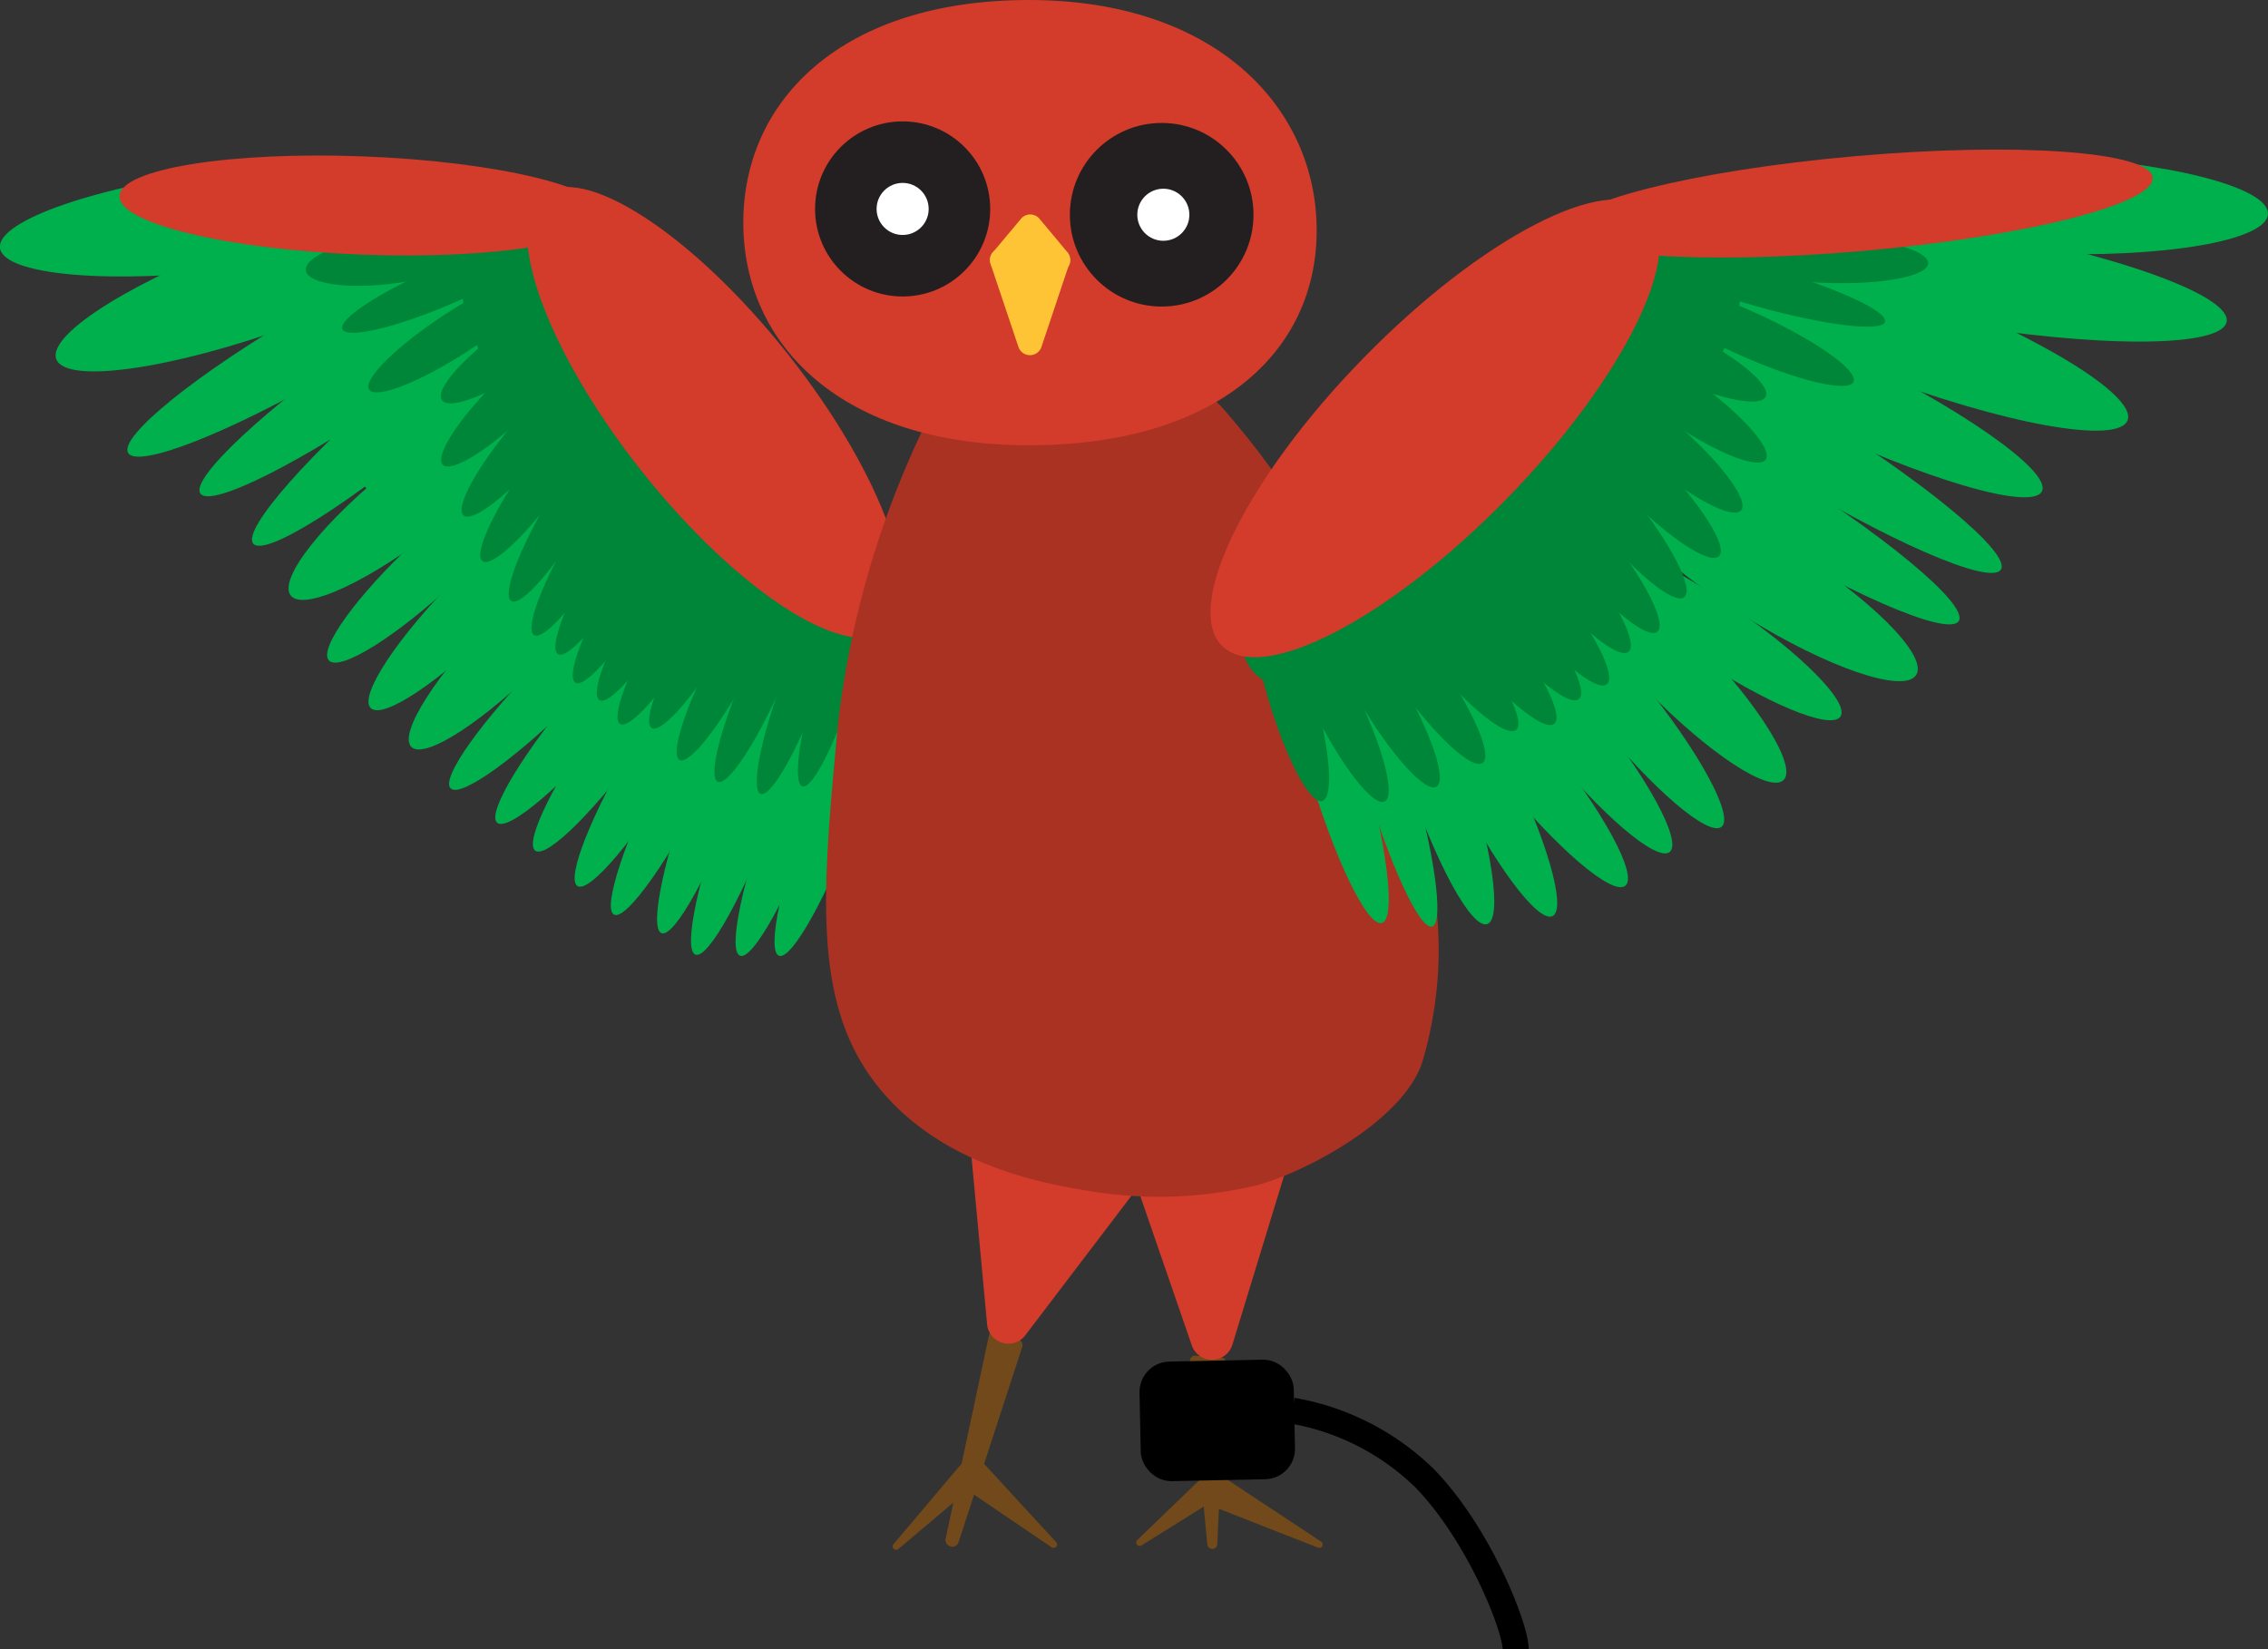 <svg xmlns="http://www.w3.org/2000/svg" viewBox="0 0 261.34 190.08"><rect x="0" y="0" width="261.34" height="190.08" fill="#333333" stroke="none"/><defs><style>.cls-1{fill:#00b04c;}.cls-2{fill:#008639;}.cls-3{fill:#d33b2a;}.cls-4{fill:#71491a;}.cls-5{fill:#a93223;}.cls-6{fill:#231f20;}.cls-7{fill:#fff;}.cls-8{fill:#ffc435;}.cls-10,.cls-9{stroke:#000;stroke-miterlimit:10;stroke-width:3px;}.cls-10{fill:none;}</style></defs><g id="torso"><g id="back_wing" data-name="back wing"><ellipse class="cls-1" cx="91.99" cy="92.19" rx="19.18" ry="2.85" transform="translate(-26.55 146.14) rotate(-69.54)"/><ellipse class="cls-1" cx="86.85" cy="92.06" rx="19.18" ry="2.85" transform="translate(-29.77 141.24) rotate(-69.54)"/><ellipse class="cls-1" cx="82.94" cy="89.58" rx="19.18" ry="2.85" transform="translate(-29.99 135.97) rotate(-69.54)"/><ellipse class="cls-1" cx="79.4" cy="88.3" rx="19.18" ry="2.85" transform="translate(-35.21 119.35) rotate(-63.2)"/><ellipse class="cls-1" cx="60.11" cy="73.27" rx="18.05" ry="3.9" transform="translate(-34.24 64.34) rotate(-45.23)"/><ellipse class="cls-1" cx="76.05" cy="86.29" rx="18.46" ry="2.96" transform="translate(-37.07 107.15) rotate(-59.06)"/><ellipse class="cls-1" cx="72.32" cy="83.21" rx="18.25" ry="2.99" transform="translate(-37.45 93.5) rotate(-54.36)"/><ellipse class="cls-1" cx="69.11" cy="80.91" rx="18.25" ry="2.99" transform="translate(-37.3 81.18) rotate(-49.64)"/><ellipse class="cls-1" cx="64.78" cy="77.9" rx="18.25" ry="2.99" transform="translate(-36.15 69.03) rotate(-45.23)"/><ellipse class="cls-1" cx="55.24" cy="68.98" rx="17.79" ry="3.57" transform="translate(-32.63 59.61) rotate(-45.23)"/><ellipse class="cls-1" cx="50.08" cy="64.75" rx="16.66" ry="3.28" transform="translate(-30.7 51.54) rotate(-42.99)"/><ellipse class="cls-1" cx="48.09" cy="57.09" rx="18.6" ry="4.39" transform="translate(-25.05 42.17) rotate(-38.36)"/><ellipse class="cls-1" cx="26.97" cy="25.25" rx="27.17" ry="5.76" transform="translate(-2.89 3.49) rotate(-7.02)"/><ellipse class="cls-1" cx="31.67" cy="32.41" rx="26.86" ry="5.63" transform="matrix(0.94, -0.34, 0.34, 0.94, -9.06, 12.55)"/><ellipse class="cls-1" cx="36.85" cy="39.32" rx="25.57" ry="3.91" transform="translate(-14.78 23.9) rotate(-30.23)"/><ellipse class="cls-1" cx="44.77" cy="41.75" rx="26.43" ry="3.78" transform="translate(-15.84 33.13) rotate(-34.9)"/><ellipse class="cls-1" cx="49.3" cy="45.52" rx="26.43" ry="3.78" transform="translate(-17.75 42.85) rotate(-40.44)"/><ellipse class="cls-1" cx="62.5" cy="54.09" rx="16.6" ry="43.13" transform="translate(-19.92 60.37) rotate(-45.23)"/><ellipse class="cls-2" cx="100.12" cy="78.57" rx="11.08" ry="1.94" transform="translate(-0.6 156.37) rotate(-75.81)"/><ellipse class="cls-2" cx="96.47" cy="77.8" rx="13.43" ry="2.21" transform="translate(-6.51 146.77) rotate(-72.7)"/><ellipse class="cls-2" cx="92.28" cy="79.03" rx="13.29" ry="2.23" transform="translate(-13.95 138) rotate(-69.61)"/><ellipse class="cls-1" cx="96.47" cy="92.19" rx="19.18" ry="2.85" transform="translate(-23.63 150.34) rotate(-69.54)"/><ellipse class="cls-2" cx="87.99" cy="78.11" rx="13.11" ry="2.26" transform="translate(-18.94 127.18) rotate(-66.25)"/><ellipse class="cls-2" cx="84.33" cy="76.23" rx="12.85" ry="2.31" transform="translate(-22.53 115.02) rotate(-62.06)"/><ellipse class="cls-2" cx="81.6" cy="73.06" rx="12.65" ry="2.34" transform="translate(-23.02 105.48) rotate(-59.06)"/><ellipse class="cls-2" cx="77.96" cy="72.59" rx="12.65" ry="2.34" transform="translate(-24.38 102.13) rotate(-59.06)"/><ellipse class="cls-2" cx="75.58" cy="69.84" rx="12.65" ry="2.34" transform="translate(-23.18 98.77) rotate(-59.07)"/><ellipse class="cls-2" cx="72.9" cy="68.25" rx="12.65" ry="2.34" transform="matrix(0.51, -0.86, 0.86, 0.51, -23.12, 95.69)"/><ellipse class="cls-2" cx="68.05" cy="62.35" rx="12.65" ry="2.34" transform="translate(-20.42 88.66) rotate(-59.06)"/><ellipse class="cls-2" cx="70.81" cy="64.53" rx="12.65" ry="2.34" transform="translate(-20.95 92.09) rotate(-59.06)"/><ellipse class="cls-2" cx="65.43" cy="58.43" rx="12.65" ry="2.34" transform="translate(-18.33 84.5) rotate(-59.06)"/><ellipse class="cls-2" cx="62.77" cy="54.66" rx="12.32" ry="2.4" transform="translate(-18.22 73.83) rotate(-54.36)"/><ellipse class="cls-2" cx="61.18" cy="50.26" rx="11.99" ry="2.47" transform="translate(-16.74 64.34) rotate(-49.64)"/><ellipse class="cls-2" cx="59.32" cy="45.42" rx="11.63" ry="2.55" transform="translate(-14.83 54.52) rotate(-44.44)"/><ellipse class="cls-2" cx="59.98" cy="39.79" rx="11.04" ry="2.68" transform="translate(-11.98 41.48) rotate(-34.9)"/><ellipse class="cls-2" cx="52.66" cy="38.31" rx="12.08" ry="2.49" transform="translate(-12.38 34.93) rotate(-33.06)"/><ellipse class="cls-2" cx="51.09" cy="32.95" rx="12.66" ry="2.26" transform="translate(-8.85 22.81) rotate(-23.22)"/><ellipse class="cls-2" cx="45.13" cy="30.03" rx="9.97" ry="2.81" transform="matrix(0.99, -0.13, 0.13, 0.99, -3.47, 6.01)"/><ellipse class="cls-2" cx="77.72" cy="51.52" rx="12.82" ry="34.5" transform="translate(-14.62 64.48) rotate(-41.53)"/><ellipse id="outer_part" data-name="outer part" class="cls-3" cx="82.34" cy="47.53" rx="10.79" ry="32" transform="translate(-11.72 61.36) rotate(-38.36)"/><ellipse id="outer_part-2" data-name="outer part" class="cls-3" cx="41.75" cy="23.68" rx="5.66" ry="28" transform="translate(16.46 64.48) rotate(-87.77)"/></g></g><g id="copied"><path class="cls-4" d="M110.41,177.87l7.36-22.57a.78.78,0,0,0-.47-1L115,153.4a.79.79,0,0,0-1.06.58l-5,23.47A.79.79,0,0,0,110.41,177.87Z" transform="translate(0 0)"/><path class="cls-4" d="M103.49,178.55l9-7.6a.41.41,0,0,0,0-.56l-1.22-1.53a.4.4,0,0,0-.62,0L102.93,178A.4.4,0,0,0,103.49,178.55Z" transform="translate(0 0)"/><path class="cls-4" d="M121.7,177.73l-8.39-9.12a.4.4,0,0,0-.63.06l-1.52,2.38a.42.42,0,0,0,.11.55l9.91,6.73A.4.4,0,0,0,121.7,177.73Z" transform="translate(0 0)"/><path class="cls-4" d="M140.26,178.05l1-21a.58.58,0,0,0-.53-.6l-3-.21a.58.58,0,0,0-.61.63l2,21.16A.58.58,0,0,0,140.26,178.05Z" transform="translate(0 0)"/><path class="cls-4" d="M131.55,178.1l9.54-5.95a.41.41,0,0,0,.14-.54l-1.18-2.09a.41.41,0,0,0-.63-.1l-8.36,8.05A.4.4,0,0,0,131.55,178.1Z" transform="translate(0 0)"/><path class="cls-4" d="M152.29,177.71l-12.1-8a.39.39,0,0,0-.6.22l-.89,2.87a.39.39,0,0,0,.23.49l13,5.1A.4.4,0,0,0,152.29,177.71Z" transform="translate(0 0)"/><path class="cls-3" d="M118.11,153.94,130.23,138a2.47,2.47,0,0,0-1.16-3.82l-14-4.84a2.46,2.46,0,0,0-3.26,2.55l1.94,20.8A2.46,2.46,0,0,0,118.11,153.94Z" transform="translate(0 0)"/><path class="cls-3" d="M142,155l7-22.89a2.47,2.47,0,0,0-2.26-3.18l-15.07-.59a2.47,2.47,0,0,0-2.43,3.26l8.1,23.48A2.46,2.46,0,0,0,142,155Z" transform="translate(0 0)"/><path class="cls-5" d="M105,52.41a107.74,107.74,0,0,0-8.41,30.74c-1.91,20.17-3.13,33.1,5.14,42.75,7.53,8.8,19.35,10.66,24.47,11.47a48.71,48.71,0,0,0,18.14-.66c4.74-1,17.52-7.26,19.63-14.57,5.23-18.18-2.1-32.27-6.7-45.16C153,65,151,58.74,141.06,47.23c-5.93-6.84-21.1-10.73-29.62-4.73C109.68,43.74,108,45.59,105,52.41Z" transform="translate(0 0)"/><path class="cls-3" d="M151.72,26.55c0,14.17-11.68,24.77-33.15,24.77S85.65,39.83,85.65,25.66,97.1,0,118.57,0,151.72,12.38,151.72,26.55Z" transform="translate(0 0)"/><circle id="left_eye" data-name="left eye" class="cls-6" cx="104.01" cy="24.08" r="10.09"/><circle id="right_eye" data-name="right eye" class="cls-6" cx="133.86" cy="24.75" r="10.58"/><circle class="cls-7" cx="104.01" cy="24.08" r="3"/><circle class="cls-7" cx="134.05" cy="24.75" r="3"/><path class="cls-8" d="M120,40l3.21-9.59a1.39,1.39,0,0,0-1.33-1.83h-6.41a1.39,1.39,0,0,0-1.33,1.83L117.36,40A1.4,1.4,0,0,0,120,40Z" transform="translate(0 0)"/><path class="cls-8" d="M117.62,25.25l-3.2,3.82a1.39,1.39,0,0,0,1.07,2.29h6.39A1.39,1.39,0,0,0,123,29.07l-3.19-3.82A1.39,1.39,0,0,0,117.62,25.25Z" transform="translate(0 0)"/><rect class="cls-9" x="132.87" y="158.32" width="14.78" height="10.78" rx="2" transform="translate(-3.31 2.89) rotate(-1.17)"/><path class="cls-10" d="M174.65,190.08c0-2.58-4.28-13.34-10.51-19.73a28.86,28.86,0,0,0-15.22-7.77" transform="translate(0 0)"/></g><g id="front_wing" data-name="front wing"><ellipse class="cls-1" cx="159.68" cy="88.64" rx="2.73" ry="18.92" transform="translate(-18.53 48.68) rotate(-16.4)"/><ellipse class="cls-1" cx="165.36" cy="88.57" rx="3.4" ry="18.92" transform="translate(-19.56 57.07) rotate(-18.51)"/><ellipse class="cls-1" cx="170.48" cy="88.64" rx="3.4" ry="18.92" transform="translate(-21.63 85.07) rotate(-26.41)"/><ellipse class="cls-1" cx="175.58" cy="87.62" rx="3.45" ry="18.61" transform="translate(-16.02 130.02) rotate(-39)"/><ellipse class="cls-1" cx="180.69" cy="83.73" rx="3.45" ry="18.61" transform="translate(-12.43 132.37) rotate(-39)"/><ellipse class="cls-1" cx="186.66" cy="80.83" rx="3.45" ry="18.61" transform="translate(-9.27 135.48) rotate(-39)"/><ellipse class="cls-1" cx="192.65" cy="76.69" rx="4.05" ry="18.45" transform="translate(1.12 156.15) rotate(-44.24)"/><ellipse class="cls-1" cx="197.06" cy="72.5" rx="3.56" ry="18.07" transform="translate(27.09 195.79) rotate(-56.15)"/><ellipse class="cls-1" cx="153.73" cy="87.68" rx="3.18" ry="19.5" transform="translate(-18.5 46.96) rotate(-16.4)"/><ellipse class="cls-1" cx="202.85" cy="66.77" rx="4.72" ry="20.33" transform="matrix(0.53, -0.85, 0.85, 0.53, 39.26, 204.04)"/><ellipse class="cls-1" cx="234.64" cy="23.59" rx="5.62" ry="26.72" transform="translate(201.65 257.09) rotate(-87.7)"/><ellipse class="cls-1" cx="224.93" cy="31.62" rx="5.59" ry="32.12" transform="translate(155.59 247.92) rotate(-80.23)"/><ellipse class="cls-1" cx="217.47" cy="37.89" rx="5.52" ry="29.64" transform="translate(104.62 227.61) rotate(-69.14)"/><ellipse class="cls-1" cx="209.44" cy="44.2" rx="4.67" ry="28.67" transform="translate(78.97 213.9) rotate(-64.36)"/><ellipse class="cls-1" cx="205.9" cy="50.47" rx="4.06" ry="28.94" transform="translate(55.09 199.46) rotate(-58.42)"/><ellipse class="cls-1" cx="201.05" cy="56.41" rx="4.06" ry="28.94" transform="translate(47.71 198.15) rotate(-58.42)"/><ellipse class="cls-2" cx="148.64" cy="79.7" rx="2.65" ry="13.16" transform="translate(-16.45 45.2) rotate(-16.4)"/><ellipse class="cls-2" cx="153.73" cy="80.61" rx="2.66" ry="13.11" transform="translate(-19.81 76.68) rotate(-26.37)"/><ellipse class="cls-2" cx="158.91" cy="79.42" rx="2.67" ry="13.05" transform="translate(-18.33 91.55) rotate(-30.47)"/><ellipse class="cls-2" cx="163.32" cy="77.35" rx="2.69" ry="12.96" transform="translate(-14.58 109.08) rotate(-35.45)"/><ellipse class="cls-2" cx="166.59" cy="74.08" rx="2.7" ry="12.89" transform="translate(-9.54 121.18) rotate(-38.94)"/><ellipse class="cls-2" cx="170.98" cy="73.38" rx="2.7" ry="12.89" transform="translate(-8.12 123.78) rotate(-38.94)"/><ellipse class="cls-2" cx="173.83" cy="70.55" rx="2.7" ry="12.89" transform="translate(-5.72 124.92) rotate(-38.94)"/><ellipse class="cls-2" cx="177.06" cy="68.82" rx="2.7" ry="12.89" transform="translate(-3.91 126.59) rotate(-38.94)"/><ellipse class="cls-2" cx="182.86" cy="62.77" rx="2.7" ry="12.89" transform="translate(1.19 128.89) rotate(-38.94)"/><ellipse class="cls-2" cx="179.54" cy="65.08" rx="2.7" ry="12.89" transform="translate(-1 127.32) rotate(-38.94)"/><ellipse class="cls-2" cx="185.98" cy="58.78" rx="2.7" ry="12.89" transform="translate(4.38 129.97) rotate(-38.94)"/><ellipse class="cls-2" cx="189.15" cy="54.94" rx="2.73" ry="12.78" transform="translate(15.33 147.58) rotate(-44.25)"/><ellipse class="cls-2" cx="191.01" cy="50.58" rx="2.75" ry="12.67" transform="translate(28.3 162.69) rotate(-49.4)"/><ellipse class="cls-2" cx="193.2" cy="45.74" rx="2.78" ry="12.55" transform="translate(44.55 177.35) rotate(-54.84)"/><ellipse class="cls-2" cx="192.34" cy="40.33" rx="2.82" ry="12.36" transform="translate(72.29 195.92) rotate(-64.19)"/><ellipse class="cls-2" cx="201.18" cy="38.4" rx="2.59" ry="13.61" transform="translate(83.33 205.91) rotate(-65.68)"/><ellipse class="cls-2" cx="203.01" cy="33.09" rx="2.29" ry="14.73" transform="translate(116.24 219.58) rotate(-74.3)"/><ellipse class="cls-2" cx="210.18" cy="29.85" rx="2.74" ry="12" transform="translate(171.68 238.62) rotate(-87.63)"/><ellipse class="cls-2" cx="171.95" cy="52.07" rx="37.04" ry="13.57" transform="matrix(0.74, -0.67, 0.67, 0.74, 9.75, 129.33)"/><ellipse id="outer_part-3" data-name="outer part" class="cls-3" cx="165.36" cy="49.36" rx="35.09" ry="11.57" transform="translate(14.52 133.19) rotate(-45.68)"/><ellipse id="outer_part-4" data-name="outer part" class="cls-3" cx="214.2" cy="23.46" rx="33.98" ry="5.48" transform="translate(-1.23 18.91) rotate(-5.04)"/></g></svg>